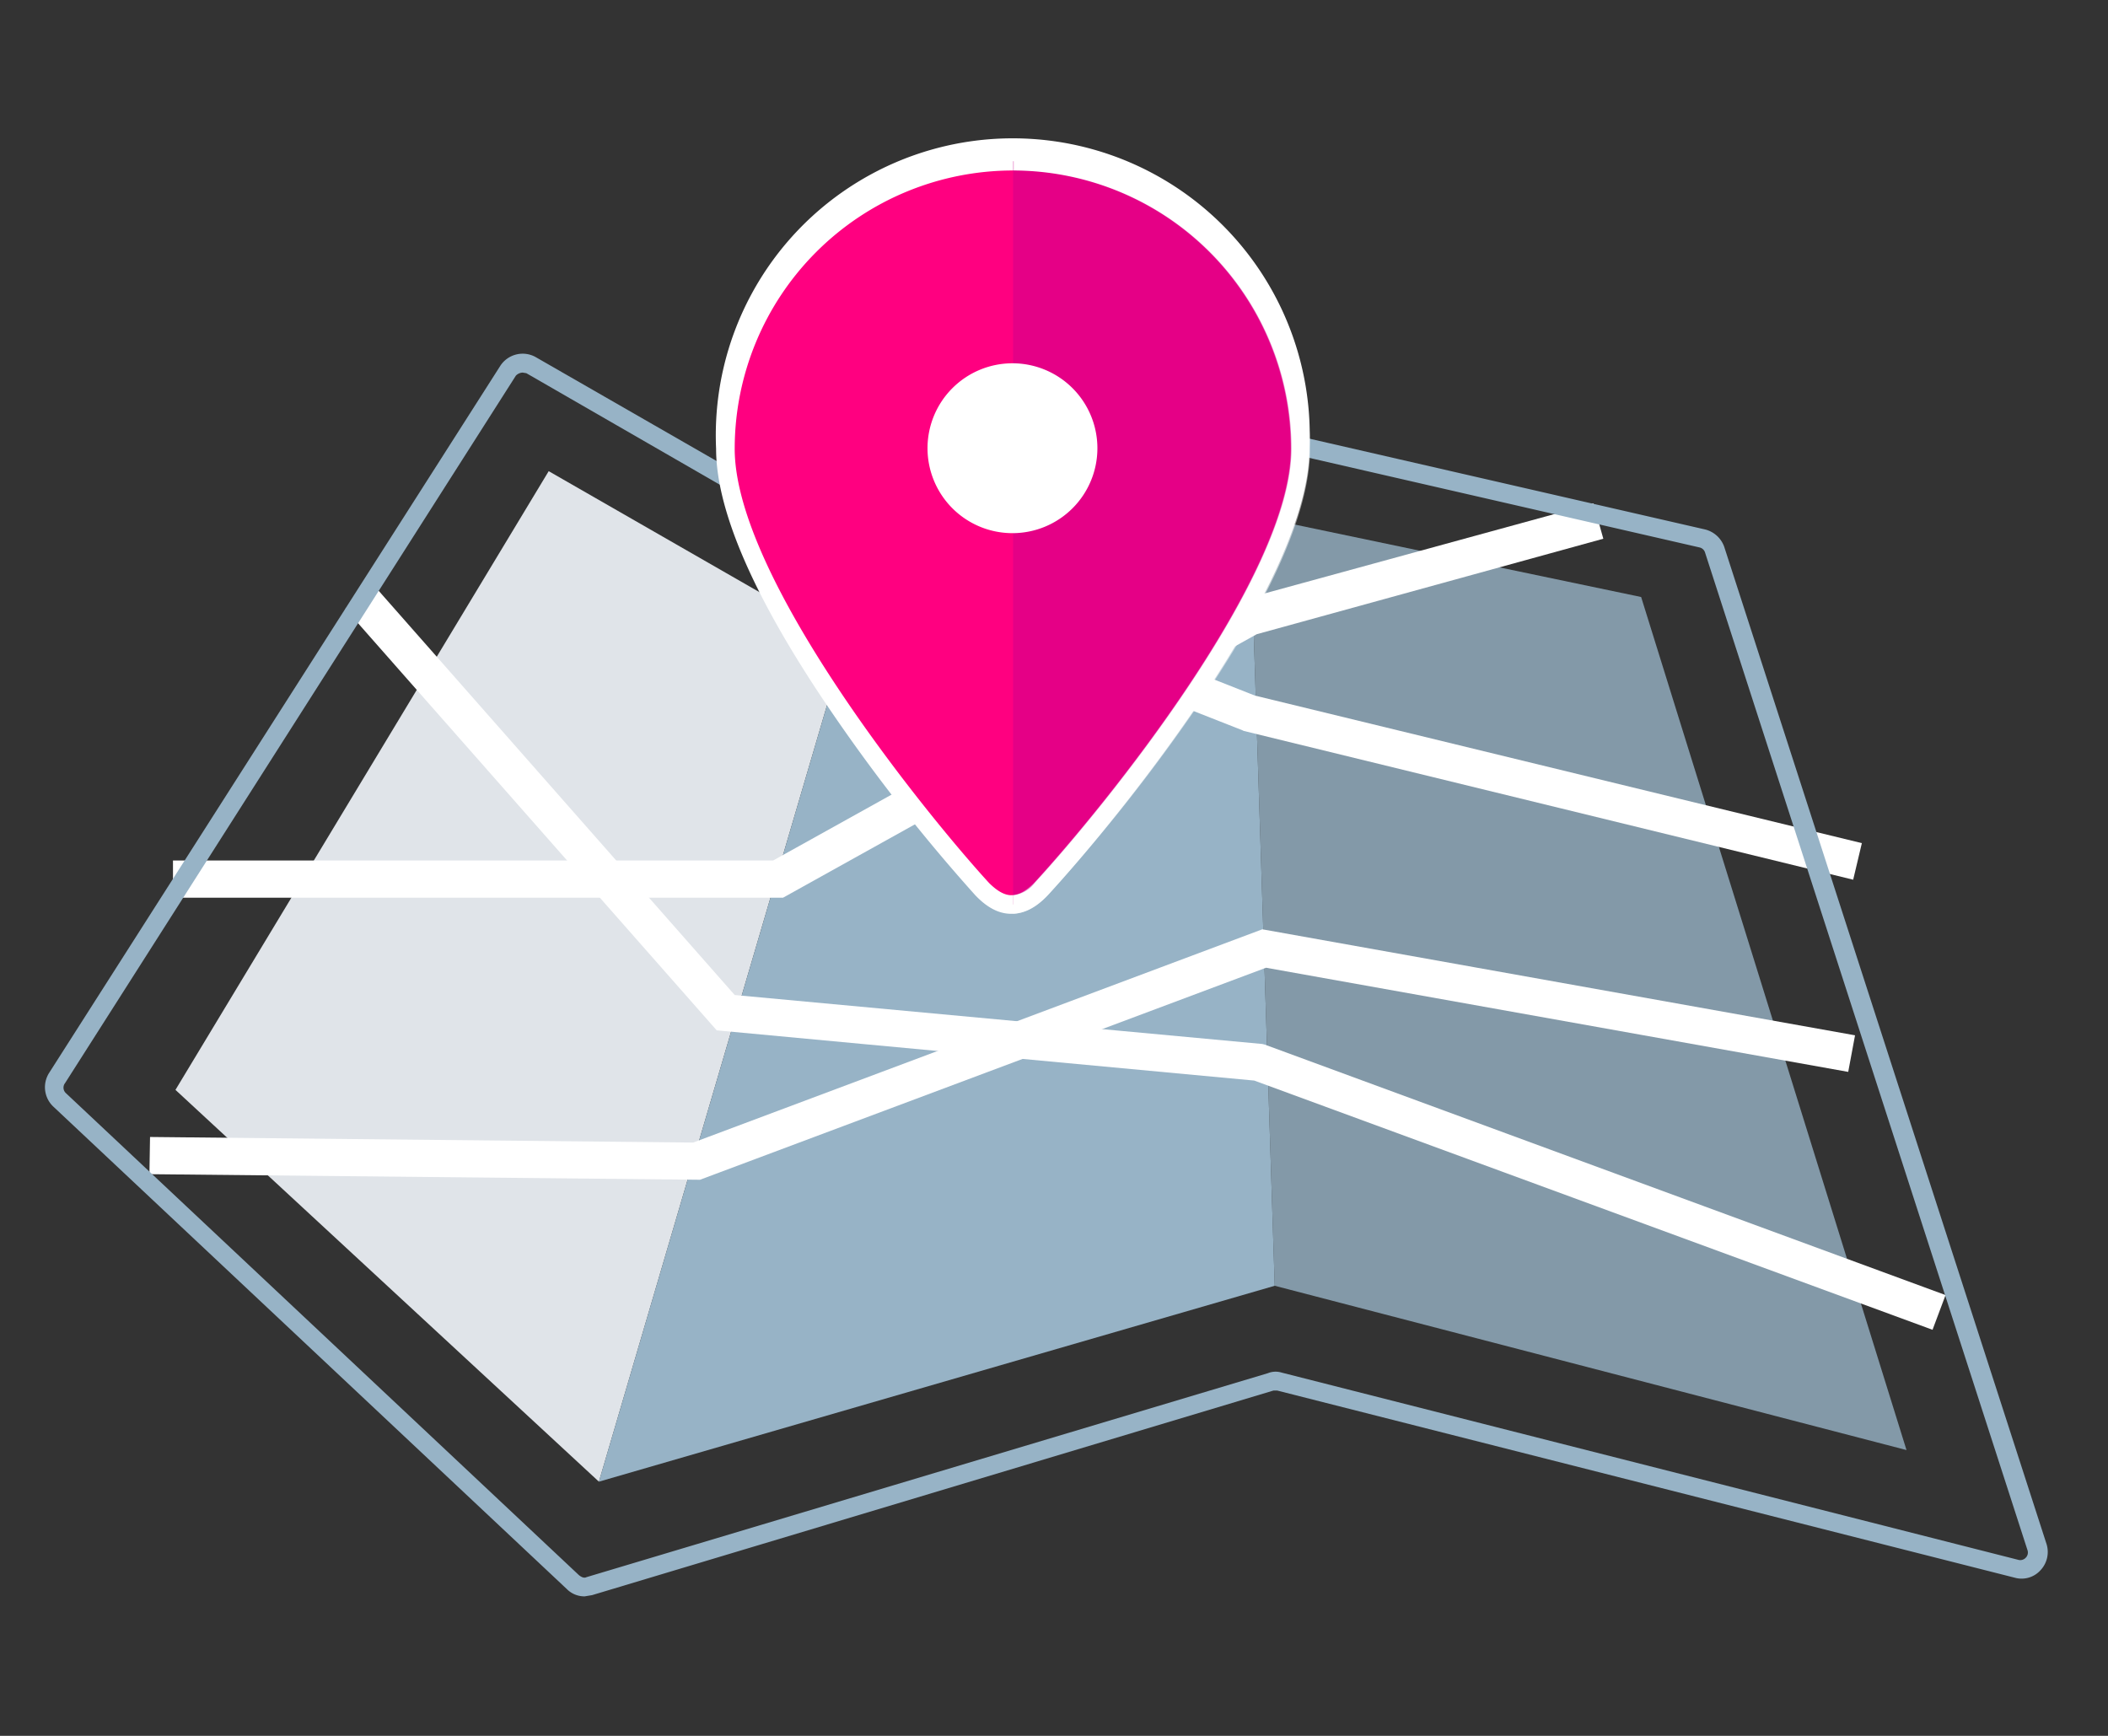 <svg xmlns="http://www.w3.org/2000/svg" width="340" height="280" viewBox="0 0 340 280">
  <rect x="0" y="0" width="340" height="280" fill="#333333" stroke="none"/>
  <g id="Layer_2" data-name="Layer 2">
    <g id="box_transparency" data-name="box transparency">
      <rect width="340" height="280" fill="none"/>
    </g>
    <g id="Layer_3" data-name="Layer 3">
      <g>
        <polygon points="88.5 76 28.3 175.8 96.6 239 136.4 103.5 88.5 76" fill="#e0e4e9"/>
        <polygon points="201.6 83.1 205.6 207.4 96.6 239 136.4 103.5 201.6 83.1" fill="#97b3c6"/>
        <g opacity="0.8">
          <polygon points="201.6 83.1 205.6 207.4 307.5 233.9 264.7 96.3 201.6 83.1" fill="#97b3c6"/>
        </g>
        <polygon points="126.3 144.8 27.9 144.8 27.9 138.8 124.7 138.8 200.4 96.7 257 81.2 258.6 86.9 202.7 102.3 126.3 144.8" fill="#fff"/>
        <polygon points="311.7 214.5 202.3 174.3 115.6 166.2 55.7 98.2 60.2 94.3 118.5 160.5 203.6 168.4 204 168.5 313.8 208.9 311.7 214.5" fill="#fff"/>
        <polygon points="298.9 141.9 200.6 117.9 200.4 117.8 130 90.1 132.2 84.5 202.4 112.2 300.3 136 298.9 141.9" fill="#fff"/>
        <polygon points="112.9 190.3 24.1 189.4 24.2 183.4 111.8 184.3 203.6 149.9 299.2 167 298.1 172.9 204.2 156.1 112.9 190.3" fill="#fff"/>
        <path d="M94.3,257.5a4,4,0,0,1-2.9-1.2L8.6,178.5a4.3,4.3,0,0,1-.7-5.4L80.7,59a4.3,4.3,0,0,1,5.7-1.4l51.7,29.7a1.2,1.2,0,0,0,1,.1l7-2.2a4.4,4.4,0,0,1,4.1.9,1.7,1.7,0,0,0,1.2.5h1.1l.3.3c3.2,2.5,11.7,8.1,20.7,5a12.6,12.6,0,0,0,8-8.2,2.9,2.9,0,0,1,1.2-1.8,2.9,2.9,0,0,0,1-2.2,3.9,3.9,0,0,0-.9-2.9l-.4-.4V74l17.2-5.4a4.1,4.1,0,0,1,2.2,0l73.2,16.8a4.4,4.4,0,0,1,3.1,2.8l52,160.9a4.3,4.3,0,0,1-1,4.2,4.1,4.1,0,0,1-4.1,1.2L206,224.3h-.6l-109.9,33ZM84.3,60.1a1.6,1.6,0,0,0-1.1.5L10.5,174.7a1.2,1.2,0,0,0,.1,1.6l82.8,77.8c.4.3.8.5,1.2.3l109.9-32.9a3.3,3.3,0,0,1,2.2-.1l118.8,30.2a1.2,1.2,0,0,0,1.2-.3,1.2,1.2,0,0,0,.3-1.3L275,89.1a1.2,1.2,0,0,0-.9-.8L200.9,71.5h-.6L185.8,76a6.8,6.8,0,0,1,.9,4.2,6.3,6.3,0,0,1-2.1,4.2c-.1,0-.2.1-.3.5a15.3,15.3,0,0,1-9.8,10c-7.2,2.5-15.7.6-23.3-5.2h-.4a5.8,5.8,0,0,1-2.5-1.2,1.6,1.6,0,0,0-1.3-.3l-7,2.2a4.5,4.5,0,0,1-3.4-.4L84.9,60.2Z" fill="#97b3c6"/>
        <g id="prefix_mappin-fill-a" data-name="prefix  mappin-fill-a">
          <path d="M163.4,26A46.4,46.4,0,0,0,117,72.4c0,21.5,31.1,59.8,41.4,71,3.1,3.4,6.4,3.4,9.5,0,10.1-10.9,41.8-49.3,41.8-71A46.3,46.3,0,0,0,163.4,26" fill="#ff0080" fill-rule="evenodd"/>
          <path d="M163.1,147.4h0c-2,0-3.9-1-5.8-3a283.8,283.8,0,0,1-24.7-31.8C121.2,95.5,115.5,82,115.5,72.4a47.9,47.9,0,1,1,95.7,0c0,21.5-30.5,59.3-42.2,72C167.1,146.4,165.2,147.4,163.1,147.4Zm.3-119.9a44.9,44.9,0,0,0-44.9,44.9c0,20.7,30.4,58.4,41,70,1.3,1.3,2.5,2,3.6,2h0c1.2,0,2.4-.7,3.7-2,11.5-12.5,41.4-49.5,41.4-70A44.9,44.9,0,0,0,163.4,27.5Z" fill="#fff"/>
        </g>
        <g opacity="0.5">
          <g id="prefix_mappin-fill-a-2" data-name="prefix  mappin-fill-a">
            <path d="M163.4,26a46.3,46.3,0,0,1,46.3,46.4c0,21.7-31.7,60.1-41.8,71-1.5,1.6-3,2.5-4.5,2.5" fill="#cc008c" fill-rule="evenodd"/>
            <path d="M163.4,147.4v-3a5.1,5.1,0,0,0,3.5-2c11.5-12.5,41.4-49.5,41.4-70a44.9,44.9,0,0,0-44.8-44.9v-3a47.9,47.9,0,0,1,47.8,47.9c0,9.6-5.8,23.2-17.4,40.4A285.2,285.2,0,0,1,169,144.4C167.2,146.3,165.4,147.3,163.4,147.4Z" fill="#fff"/>
          </g>
        </g>
      </g>
      <path d="M163.4,86A13.7,13.7,0,1,1,177,72.3,13.7,13.7,0,0,1,163.4,86" fill="#fff" fill-rule="evenodd"/>
    </g>
  </g>
</svg>
